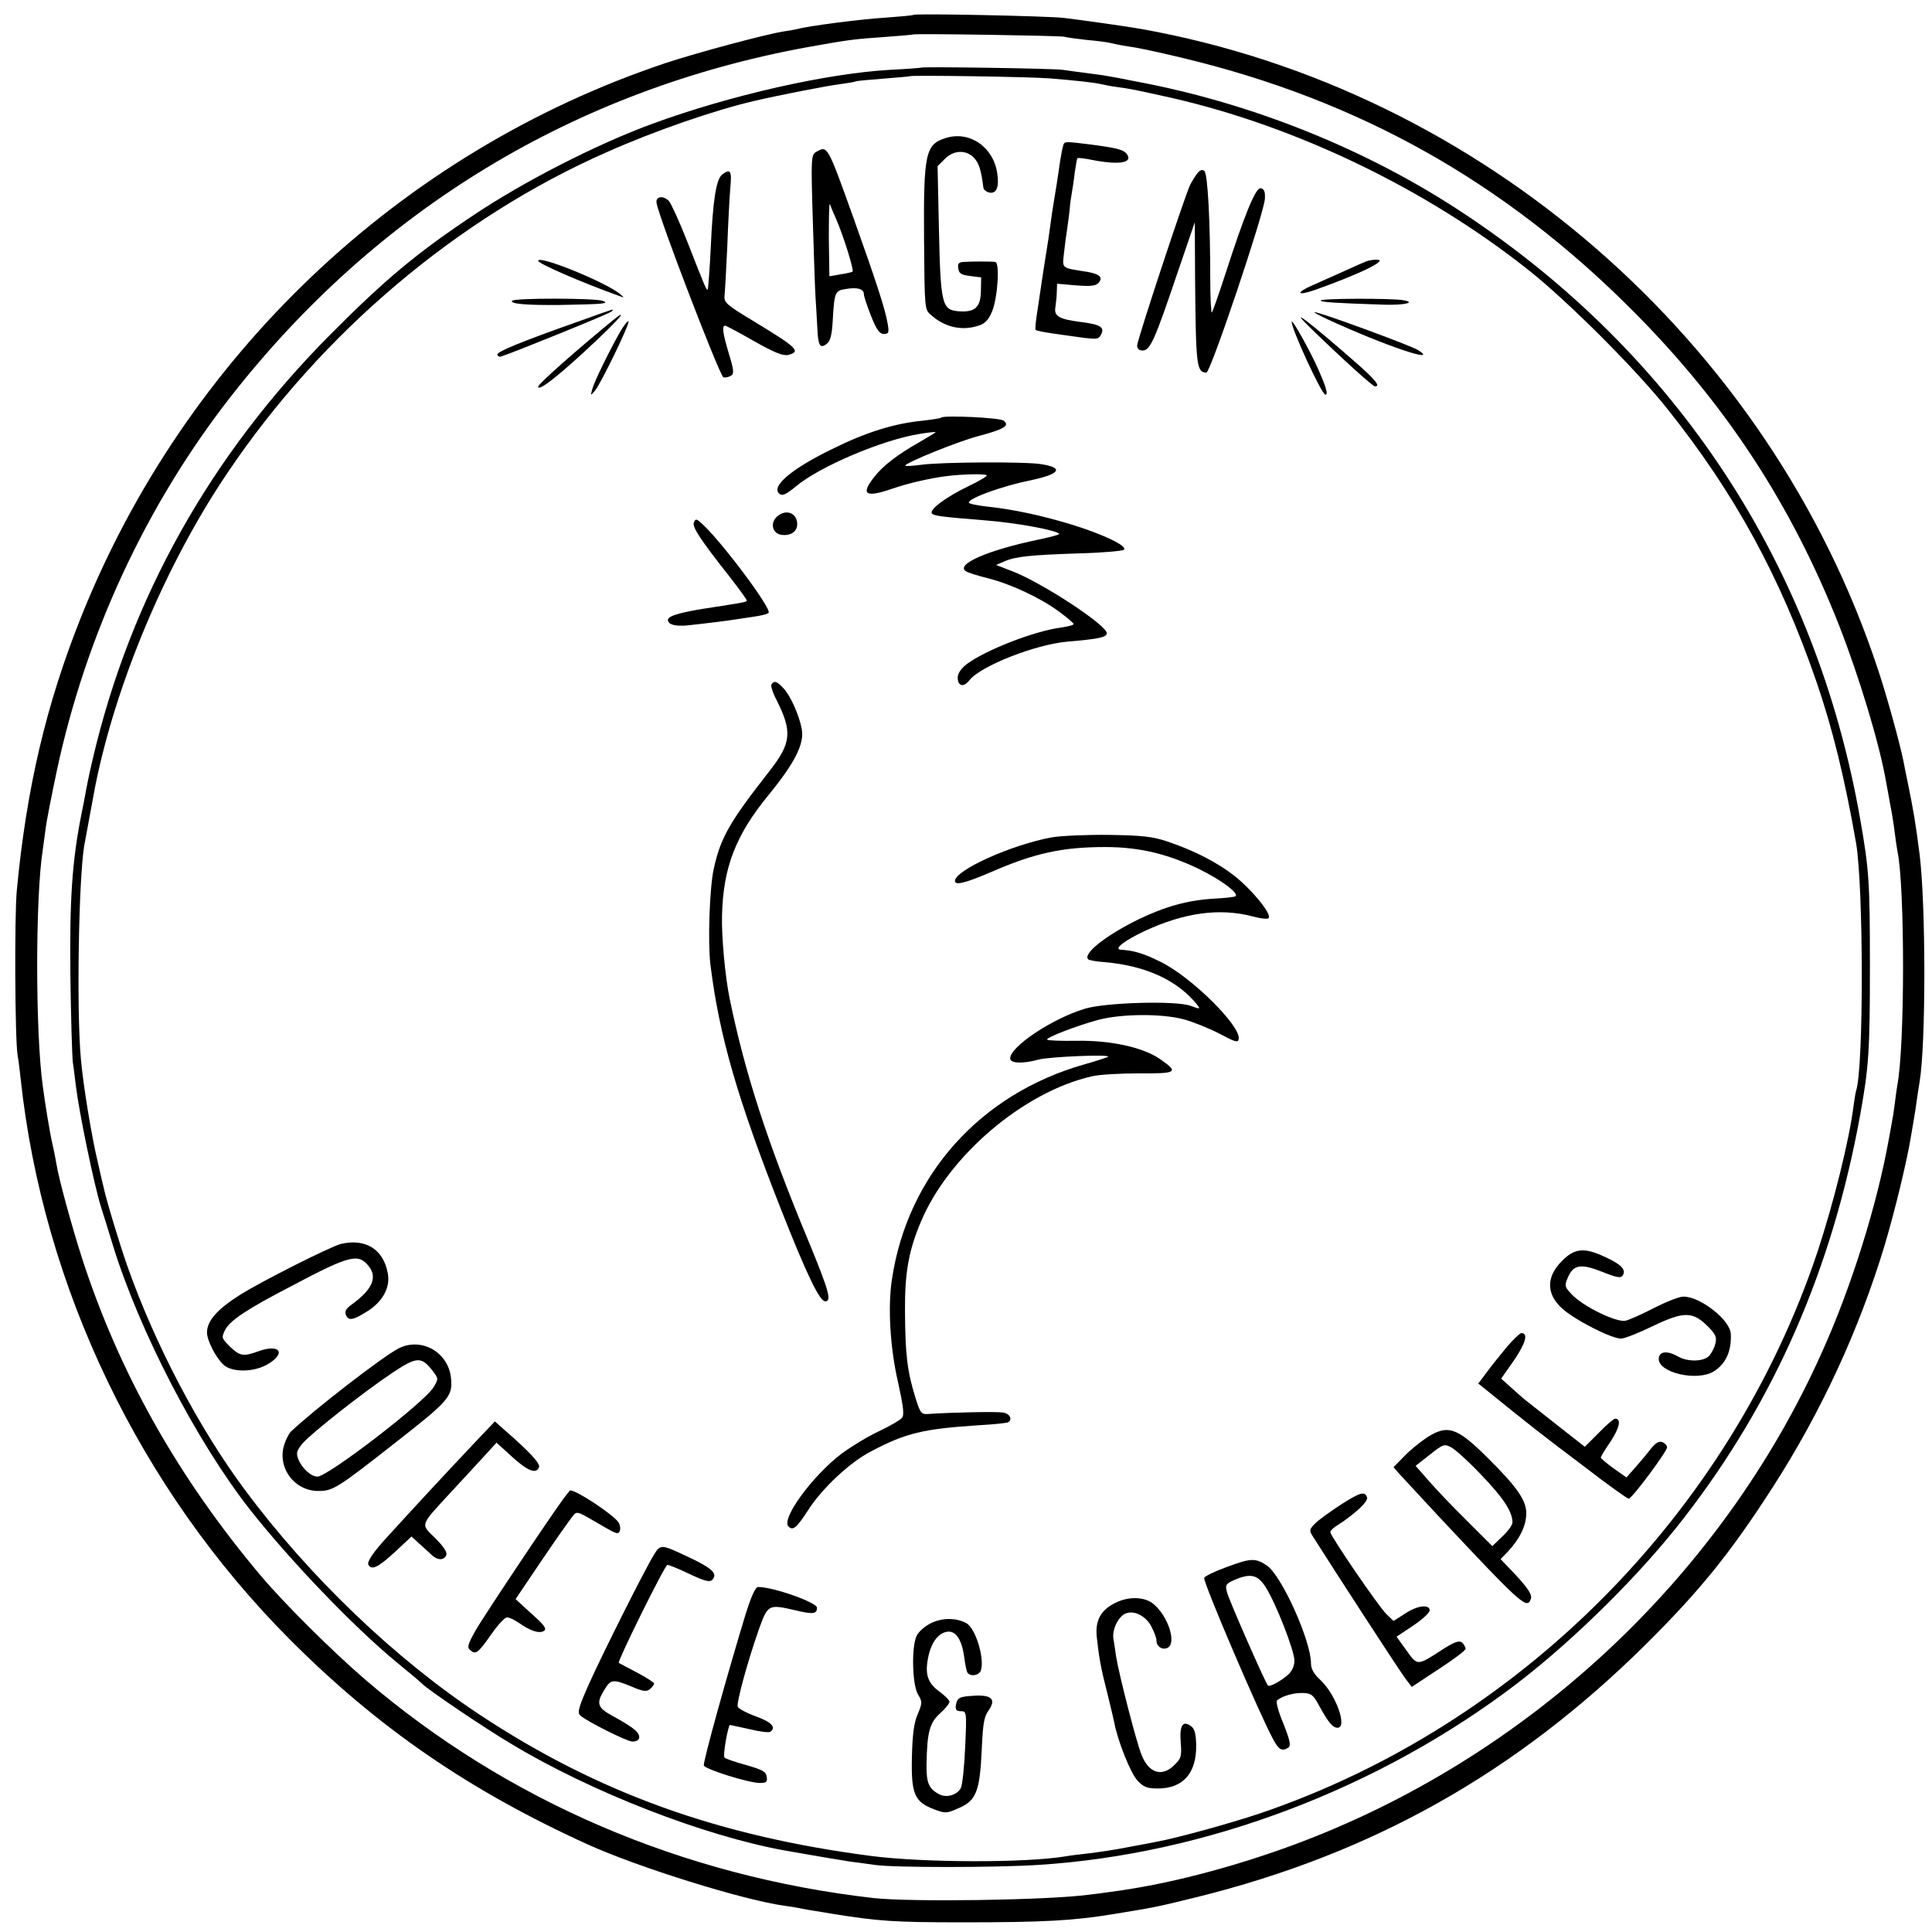 <?xml version="1.0" standalone="no"?>
<!DOCTYPE svg PUBLIC "-//W3C//DTD SVG 20010904//EN"
 "http://www.w3.org/TR/2001/REC-SVG-20010904/DTD/svg10.dtd">
<svg version="1.0" xmlns="http://www.w3.org/2000/svg"
 width="700pt" height="700pt" viewBox="0 0 700 700"
 preserveAspectRatio="xMidYMid meet">
<g transform="translate(0,700) scale(0.1,-0.1)"
fill="#000000" stroke="none">
<path d="M3309 6946 c-2 -2 -47 -6 -101 -10 -86 -5 -279 -30 -318 -41 -8 -2
-31 -6 -51 -9 -64 -10 -311 -76 -429 -115 -961 -322 -1740 -1061 -2118 -2011
-125 -314 -196 -616 -231 -985 -9 -91 -7 -544 3 -600 3 -16 8 -55 11 -85 81
-754 432 -1485 975 -2030 319 -320 649 -547 1080 -743 183 -83 565 -202 713
-222 16 -2 40 -6 55 -9 15 -3 41 -8 57 -10 17 -3 44 -7 60 -10 169 -27 223
-31 475 -31 292 0 400 6 545 30 147 24 154 25 300 61 638 158 1159 451 1630
918 193 192 304 328 457 566 176 273 314 572 407 880 39 132 82 311 96 400 4
25 9 54 11 65 2 10 6 37 9 60 3 22 8 51 10 65 23 136 23 639 0 825 -15 116
-21 153 -45 270 -6 28 -12 59 -14 70 -13 63 -60 235 -92 330 -393 1191 -1439
2100 -2669 2320 -43 8 -221 33 -280 40 -58 7 -540 17 -546 11z m546 -79 c11
-3 49 -8 85 -12 36 -3 72 -8 80 -10 8 -2 30 -7 48 -10 17 -3 47 -7 65 -11 17
-3 86 -18 152 -34 639 -153 1166 -449 1631 -916 336 -337 574 -701 747 -1139
74 -189 148 -434 171 -570 3 -16 10 -53 15 -82 6 -29 13 -74 16 -100 3 -26 8
-57 10 -68 27 -129 27 -709 -1 -849 -2 -12 -6 -41 -9 -66 -3 -25 -8 -56 -11
-70 -2 -14 -7 -38 -10 -55 -42 -236 -135 -536 -243 -775 -365 -816 -1069
-1472 -1916 -1785 -226 -83 -461 -144 -664 -170 -25 -4 -60 -8 -77 -10 -150
-20 -644 -27 -779 -12 -693 79 -1328 352 -1840 790 -121 104 -296 278 -381
379 -299 355 -513 735 -648 1153 -38 120 -82 280 -91 335 -3 19 -10 53 -15 75
-9 38 -27 148 -35 210 -27 194 -27 686 0 856 2 13 6 47 10 74 3 28 22 123 41
213 105 491 323 961 627 1351 530 680 1249 1116 2092 1270 151 27 166 29 280
37 55 4 101 8 103 9 5 4 527 -4 547 -8z"/>
<path d="M3338 6755 c-2 -1 -52 -5 -113 -8 -229 -13 -579 -92 -860 -195 -205
-75 -470 -211 -653 -334 -205 -137 -317 -231 -514 -429 -436 -438 -726 -957
-862 -1539 -14 -60 -19 -84 -31 -150 -3 -14 -7 -36 -10 -50 -34 -171 -43 -309
-40 -585 2 -148 6 -290 9 -315 4 -25 8 -63 11 -85 12 -99 66 -357 90 -435 8
-25 28 -89 44 -142 96 -311 304 -712 497 -958 145 -184 375 -424 529 -551 50
-41 92 -76 95 -80 16 -18 222 -158 320 -216 291 -176 701 -335 995 -388 126
-22 208 -36 236 -40 19 -2 59 -8 89 -12 68 -10 435 -10 591 0 609 38 1240 278
1739 660 208 160 446 396 601 597 328 423 538 903 639 1462 31 172 35 230 35
538 0 302 -3 349 -35 531 -160 917 -663 1685 -1440 2198 -349 231 -766 398
-1185 476 -49 10 -97 19 -106 20 -9 2 -40 6 -70 10 -30 4 -70 9 -89 12 -35 5
-507 12 -512 8z m465 -39 c101 -8 168 -16 187 -21 8 -2 33 -7 55 -10 52 -7 57
-8 197 -39 454 -103 927 -331 1298 -626 141 -112 387 -358 500 -500 245 -307
409 -607 541 -989 58 -168 103 -351 144 -586 27 -159 28 -814 0 -897 -2 -7 -6
-31 -9 -53 -15 -123 -73 -356 -131 -531 -317 -948 -1081 -1717 -2025 -2036
-102 -34 -300 -89 -370 -101 -14 -3 -61 -12 -105 -20 -44 -9 -107 -18 -140
-22 -33 -4 -71 -8 -85 -11 -145 -24 -510 -23 -700 1 -557 72 -993 229 -1420
511 -305 201 -618 500 -852 815 -167 224 -327 529 -427 813 -27 77 -76 238
-86 286 -2 8 -11 45 -19 82 -24 98 -55 289 -63 382 -16 174 -8 650 12 771 6
33 33 178 39 211 74 375 257 810 479 1139 341 508 835 926 1376 1164 173 77
393 153 537 186 85 20 265 55 307 60 29 4 54 8 57 10 3 2 48 6 100 10 52 4 96
8 97 9 5 4 434 -2 506 -8z"/>
<path d="M3427 6500 c-74 -23 -81 -54 -79 -368 2 -250 2 -254 25 -273 51 -46
115 -59 175 -38 22 7 35 22 47 52 20 50 28 176 11 178 -15 2 -86 2 -114 0 -18
-1 -23 -6 -20 -23 2 -19 11 -24 43 -28 l40 -5 -1 -49 c-1 -59 -21 -78 -79 -74
-62 5 -67 22 -73 294 l-5 232 26 26 c33 33 78 34 106 4 18 -19 26 -44 34 -108
1 -8 12 -16 23 -18 25 -4 35 22 27 71 -14 95 -101 154 -186 127z"/>
<path d="M3855 6480 c-4 -7 -11 -39 -20 -105 -3 -22 -10 -65 -15 -95 -5 -30
-12 -75 -15 -100 -3 -25 -10 -70 -15 -100 -5 -30 -11 -71 -14 -90 -3 -19 -10
-68 -16 -108 -7 -41 -10 -75 -8 -77 4 -4 30 -9 103 -19 126 -18 123 -18 135 3
13 26 -4 36 -79 45 -75 10 -93 21 -87 54 2 15 5 40 5 55 l1 29 69 -6 c54 -4
72 -2 82 10 16 19 3 31 -41 39 -97 15 -91 11 -85 68 3 29 8 63 10 77 2 14 7
48 10 75 2 28 7 59 9 70 2 11 7 42 10 70 4 27 8 51 10 52 2 2 27 -1 56 -7 99
-19 148 -9 121 24 -12 14 -36 20 -126 32 -87 11 -95 11 -100 4z"/>
<path d="M2956 6449 c-17 -11 -18 -23 -11 -248 4 -130 8 -256 10 -281 2 -25 4
-71 6 -102 3 -70 9 -82 33 -65 14 10 20 31 23 83 6 106 8 111 48 117 42 7 65
0 65 -19 0 -8 12 -43 26 -79 20 -50 31 -65 46 -65 18 0 20 5 14 38 -8 49 -40
148 -120 372 -100 279 -97 273 -140 249z m74 -244 c24 -54 65 -184 59 -189 -2
-2 -22 -7 -44 -10 l-40 -7 -2 138 c0 76 1 131 4 123 3 -8 13 -33 23 -55z"/>
<path d="M4339 6373 c-8 -10 -20 -29 -27 -43 -20 -42 -192 -563 -192 -582 0
-11 7 -18 20 -18 27 0 44 38 124 275 l65 190 1 -205 c3 -315 5 -339 41 -340
15 0 209 577 212 630 1 25 -2 35 -15 38 -18 4 -58 -93 -129 -313 -23 -71 -45
-133 -48 -137 -3 -4 -6 50 -6 120 0 206 -9 380 -21 392 -7 7 -15 5 -25 -7z"/>
<path d="M2617 6368 c-22 -17 -34 -89 -42 -269 -4 -79 -9 -146 -11 -148 -4 -4
-10 10 -74 174 -28 71 -58 137 -66 146 -20 22 -50 18 -45 -7 10 -58 230 -629
242 -631 8 -2 20 1 28 6 11 7 10 20 -8 79 -22 73 -26 102 -14 102 4 0 51 -25
105 -56 74 -42 105 -54 124 -50 47 12 33 26 -122 120 -101 61 -111 69 -109 94
2 15 6 95 10 177 3 83 8 178 11 213 6 63 1 72 -29 50z"/>
<path d="M1950 6055 c0 -10 156 -78 290 -126 24 -9 24 -9 5 7 -56 44 -295 141
-295 119z"/>
<path d="M4950 6053 c-8 -3 -44 -19 -79 -35 -35 -16 -86 -38 -112 -50 -65 -28
-63 -42 4 -19 166 59 275 112 222 110 -11 0 -27 -3 -35 -6z"/>
<path d="M1855 5910 c-7 -11 52 -16 173 -15 163 3 181 5 156 15 -26 10 -322
11 -329 0z"/>
<path d="M4785 5911 c3 -6 52 -9 231 -15 73 -2 115 8 70 16 -40 8 -306 7 -301
-1z"/>
<path d="M2095 5835 c-204 -72 -297 -110 -293 -120 2 -6 8 -9 13 -7 46 15 392
155 400 163 12 12 20 14 -120 -36z"/>
<path d="M4810 5843 c206 -95 408 -163 329 -112 -24 16 -362 140 -376 138 -5
0 17 -12 47 -26z"/>
<path d="M2220 5839 c-134 -110 -270 -230 -270 -240 0 -20 84 47 220 176 79
75 107 110 50 64z"/>
<path d="M4757 5803 c118 -114 217 -203 225 -203 20 0 3 22 -59 77 -177 156
-271 227 -166 126z"/>
<path d="M2247 5798 c-37 -65 -94 -180 -101 -208 -7 -25 -7 -25 10 -5 22 27
128 245 121 251 -2 3 -16 -14 -30 -38z"/>
<path d="M4680 5834 c0 -28 109 -264 122 -264 11 0 3 27 -27 95 -30 67 -95
183 -95 169z"/>
<path d="M3410 5487 c-3 -3 -32 -7 -65 -11 -105 -10 -207 -42 -330 -103 -148
-72 -223 -136 -191 -162 10 -9 24 -3 60 27 88 73 315 169 449 190 31 5 57 8
57 6 0 -1 -26 -17 -57 -35 -80 -45 -135 -87 -166 -128 -50 -63 -31 -75 65 -42
57 20 136 38 198 46 54 7 140 9 145 3 3 -3 -27 -21 -67 -40 -81 -39 -144 -86
-131 -99 8 -8 37 -12 188 -24 116 -9 258 -35 273 -49 2 -3 -32 -12 -75 -21
-183 -38 -303 -90 -263 -115 7 -5 43 -16 79 -25 84 -21 192 -72 258 -121 29
-21 53 -42 53 -45 0 -4 -21 -9 -47 -13 -98 -13 -273 -82 -340 -132 -21 -16
-33 -34 -33 -49 0 -31 21 -37 42 -10 41 52 237 129 353 140 118 10 145 16 145
31 0 29 -236 184 -344 225 l-57 22 30 13 c42 18 94 23 270 29 85 2 159 9 163
13 14 14 -75 56 -188 91 -108 33 -214 56 -311 66 -35 4 -63 10 -63 14 0 16
121 60 225 81 105 22 121 45 39 58 -54 10 -367 8 -436 -2 -32 -4 -58 -6 -58
-3 0 10 189 87 265 107 94 25 115 38 91 56 -15 11 -216 20 -226 11z"/>
<path d="M2821 5133 c-33 -23 -25 -67 12 -71 36 -4 59 15 55 46 -4 33 -38 46
-67 25z"/>
<path d="M2514 5107 c-6 -17 21 -59 133 -201 34 -44 61 -81 59 -83 -4 -5 -25
-8 -121 -23 -116 -17 -165 -31 -165 -46 0 -17 27 -24 70 -20 58 6 154 18 170
21 8 1 39 6 67 10 29 4 55 10 58 15 10 17 -173 261 -243 324 -19 17 -22 17
-28 3z"/>
<path d="M2795 4520 c-3 -5 5 -31 19 -57 57 -114 53 -155 -24 -254 -148 -189
-179 -244 -204 -357 -15 -68 -22 -264 -12 -347 32 -259 98 -486 257 -890 94
-238 139 -330 159 -330 24 0 14 37 -61 219 -149 358 -229 605 -285 876 -17 83
-30 226 -28 303 4 173 49 291 169 437 95 116 130 186 120 238 -9 50 -41 122
-67 149 -23 25 -34 28 -43 13z"/>
<path d="M3810 3966 c-146 -27 -350 -119 -350 -158 0 -17 39 -7 130 32 158 69
259 91 415 91 122 0 227 -25 340 -80 79 -39 143 -86 132 -98 -3 -3 -39 -7 -79
-9 -96 -6 -175 -28 -273 -75 -120 -59 -203 -125 -182 -145 3 -3 29 -8 59 -10
151 -13 266 -67 336 -155 12 -16 10 -16 -25 -3 -54 19 -308 12 -383 -11 -118
-36 -270 -137 -270 -180 0 -18 46 -20 103 -4 38 10 261 20 252 10 -3 -2 -42
-15 -88 -28 -375 -107 -638 -400 -695 -776 -16 -100 -7 -252 22 -376 19 -87
23 -118 14 -128 -6 -8 -44 -30 -84 -49 -41 -19 -101 -56 -135 -81 -105 -80
-220 -236 -192 -264 16 -16 30 -4 70 58 51 80 152 175 230 215 125 66 189 81
388 94 55 3 103 8 108 11 16 10 6 31 -18 35 -21 4 -180 1 -270 -5 -27 -2 -30
1 -48 58 -30 98 -37 154 -38 315 -1 137 13 218 57 322 100 240 373 472 619
528 28 7 106 11 173 11 137 -1 144 4 76 51 -60 43 -180 69 -302 67 -57 -1
-105 1 -108 4 -7 7 111 52 186 72 84 22 228 23 308 2 34 -9 93 -33 130 -52 56
-30 68 -34 70 -20 10 46 -172 226 -283 280 -62 31 -97 41 -144 44 -27 2 12 33
87 68 142 66 270 84 389 53 29 -8 55 -11 59 -7 12 11 -37 76 -99 133 -64 57
-153 106 -267 145 -54 18 -90 22 -210 24 -80 1 -174 -3 -210 -9z"/>
<path d="M1235 2493 c-36 -9 -279 -131 -363 -183 -84 -53 -122 -95 -122 -138
0 -29 32 -91 60 -117 32 -29 114 -27 163 4 64 39 40 72 -34 46 -58 -21 -69
-19 -106 16 -31 31 -31 33 -17 61 18 34 77 74 245 161 208 110 238 117 276 68
31 -40 11 -84 -62 -137 -20 -14 -27 -25 -22 -37 9 -24 26 -21 78 12 56 35 84
87 74 138 -16 87 -81 127 -170 106z"/>
<path d="M5659 2431 c-57 -57 -57 -119 0 -171 44 -41 179 -110 214 -110 13 0
66 21 117 46 111 53 143 53 198 -2 28 -28 33 -39 27 -62 -3 -15 -14 -35 -22
-44 -20 -22 -78 -23 -113 -3 -40 23 -70 19 -70 -9 0 -50 139 -82 199 -45 44
27 65 74 62 136 -2 51 -113 137 -173 135 -14 0 -62 -19 -105 -41 -43 -22 -89
-43 -103 -46 -32 -8 -153 51 -194 94 -27 28 -28 32 -16 61 20 48 47 53 125 22
55 -22 68 -24 75 -12 12 20 -6 39 -65 66 -75 35 -110 32 -156 -15z"/>
<path d="M5459 2119 c-24 -29 -57 -70 -73 -92 l-30 -40 24 -19 c159 -129 202
-163 359 -281 84 -65 157 -117 162 -117 12 0 139 171 139 186 0 7 -8 15 -17
19 -13 4 -25 -3 -43 -26 -14 -18 -39 -48 -56 -67 l-31 -35 -47 33 c-25 18 -46
36 -46 39 0 4 16 30 36 59 32 49 39 82 16 82 -5 0 -32 -23 -59 -51 l-51 -51
-93 73 c-52 41 -103 81 -113 89 -11 8 -37 31 -58 50 l-39 35 47 67 c42 62 52
98 26 98 -5 0 -29 -23 -53 -51z"/>
<path d="M1445 2115 c-57 -29 -308 -223 -391 -302 -7 -7 -18 -28 -24 -47 -27
-83 37 -170 126 -168 50 0 69 12 274 173 197 154 211 169 204 236 -9 93 -106
149 -189 108z m122 -81 c22 -29 22 -30 4 -60 -34 -56 -383 -324 -421 -324 -23
0 -57 31 -69 63 -9 22 -6 31 15 57 32 37 214 181 324 255 90 60 106 61 147 9z"/>
<path d="M1719 1772 c-41 -43 -119 -127 -175 -187 -56 -61 -116 -126 -133
-145 -57 -61 -83 -99 -76 -110 12 -20 35 -9 95 46 l61 57 26 -24 c15 -13 35
-32 45 -41 22 -22 47 -23 55 -2 4 10 -10 31 -40 61 -54 53 -58 42 60 170 43
46 97 105 120 130 l42 46 56 -51 c57 -52 88 -64 98 -38 5 13 -32 54 -124 134
l-36 32 -74 -78z"/>
<path d="M5169 1791 c-24 -16 -61 -46 -82 -68 l-38 -39 20 -23 c11 -12 73 -79
138 -149 302 -322 325 -344 339 -307 7 17 -10 42 -67 102 l-42 44 26 27 c44
47 67 95 67 139 0 47 -33 95 -141 202 -111 110 -144 121 -220 72z m199 -136
c78 -81 112 -132 112 -171 0 -9 -16 -32 -37 -51 l-36 -35 -89 89 c-49 48 -112
114 -139 145 l-50 57 51 40 c49 39 53 40 78 27 15 -8 65 -53 110 -101z"/>
<path d="M2043 1572 c-53 -72 -294 -433 -322 -483 -27 -49 -29 -58 -17 -68 20
-17 28 -11 77 59 23 33 48 60 56 60 8 0 27 -9 43 -20 41 -29 74 -40 91 -29 11
8 1 21 -45 62 l-58 53 91 135 c50 74 100 145 111 159 22 28 12 30 122 -34 42
-24 49 -26 54 -12 3 9 0 24 -7 33 -27 32 -150 113 -173 113 -1 0 -12 -13 -23
-28z"/>
<path d="M4859 1549 c-35 -23 -76 -52 -91 -66 -24 -23 -25 -28 -13 -47 86
-136 321 -498 338 -519 l22 -29 97 64 c54 35 98 68 98 74 0 6 -6 17 -13 23
-11 8 -28 2 -73 -27 -89 -58 -88 -58 -128 -2 l-36 50 60 40 c33 22 60 47 60
55 0 24 -46 18 -90 -12 l-41 -26 -25 24 c-27 25 -204 284 -204 298 0 5 12 17
28 26 63 41 111 86 105 100 -8 23 -25 18 -94 -26z"/>
<path d="M2370 1368 c-34 -55 -185 -356 -235 -467 -38 -85 -44 -106 -33 -116
22 -21 170 -95 189 -95 30 0 34 22 7 44 -14 12 -49 33 -77 48 -57 31 -62 46
-31 96 23 38 31 39 99 11 41 -18 54 -19 66 -9 8 7 15 16 15 20 0 4 -28 22 -62
40 -35 18 -64 34 -66 35 -6 5 167 355 176 355 6 0 39 -13 74 -30 72 -34 86
-36 95 -14 7 18 -18 38 -98 75 -93 44 -96 44 -119 7z"/>
<path d="M4441 1321 c-41 -15 -76 -32 -78 -38 -5 -14 204 -502 250 -585 21
-39 32 -44 55 -30 10 7 6 26 -18 87 -18 42 -28 80 -23 84 18 16 60 28 93 27
31 -1 38 -6 60 -47 32 -59 49 -79 66 -79 37 0 -5 119 -61 172 -24 22 -35 41
-35 61 0 82 -106 318 -160 355 -42 28 -58 27 -149 -7z m145 -72 c37 -58 104
-230 104 -266 0 -18 -9 -38 -22 -50 -27 -24 -68 -46 -74 -40 -9 9 -143 313
-149 340 -6 24 -3 29 26 42 60 26 86 20 115 -26z"/>
<path d="M2702 1153 c-65 -213 -152 -525 -152 -549 0 -13 162 -64 203 -64 24
0 28 4 25 22 -2 19 -16 26 -75 43 -40 11 -75 23 -78 27 -7 6 13 118 20 118 2
0 33 -7 70 -15 36 -9 70 -13 75 -10 24 15 6 36 -51 56 -33 12 -63 28 -66 35
-5 14 33 156 76 279 33 92 35 93 131 71 66 -16 80 -14 80 9 0 19 -158 75 -213
75 -10 0 -24 -31 -45 -97z"/>
<path d="M4042 1193 c-54 -26 -75 -65 -68 -126 8 -74 15 -112 38 -202 11 -44
22 -91 25 -105 12 -66 59 -184 84 -211 22 -24 35 -29 74 -29 92 0 141 56 139
159 -1 40 -6 58 -19 67 -30 22 -42 2 -37 -60 4 -49 1 -58 -22 -80 -45 -46 -94
-31 -120 36 -19 46 -82 293 -92 355 -3 21 -7 50 -10 66 -5 34 19 83 47 92 32
11 74 -13 92 -51 10 -19 17 -40 17 -47 0 -23 22 -37 41 -27 32 18 2 112 -50
157 -31 28 -91 30 -139 6z"/>
<path d="M3373 1119 c-22 -11 -45 -31 -52 -46 -19 -41 -16 -177 5 -212 16 -27
16 -31 -1 -72 -14 -32 -19 -75 -21 -155 -3 -133 9 -162 79 -189 43 -16 46 -16
91 4 63 27 76 61 83 210 4 94 8 121 25 144 28 40 11 57 -53 53 -54 -3 -61 -7
-66 -36 -2 -15 3 -20 18 -20 21 0 22 -2 16 -129 -3 -71 -10 -138 -16 -150 -14
-25 -52 -36 -78 -22 -38 20 -47 41 -46 109 2 116 11 150 49 184 19 17 34 36
34 42 0 6 -16 22 -35 36 -43 31 -54 62 -43 120 10 57 37 94 71 98 31 4 53 -31
61 -96 3 -23 8 -47 11 -52 10 -16 43 -11 49 8 14 44 -20 154 -53 171 -37 20
-87 20 -128 0z"/>
</g>
</svg>
